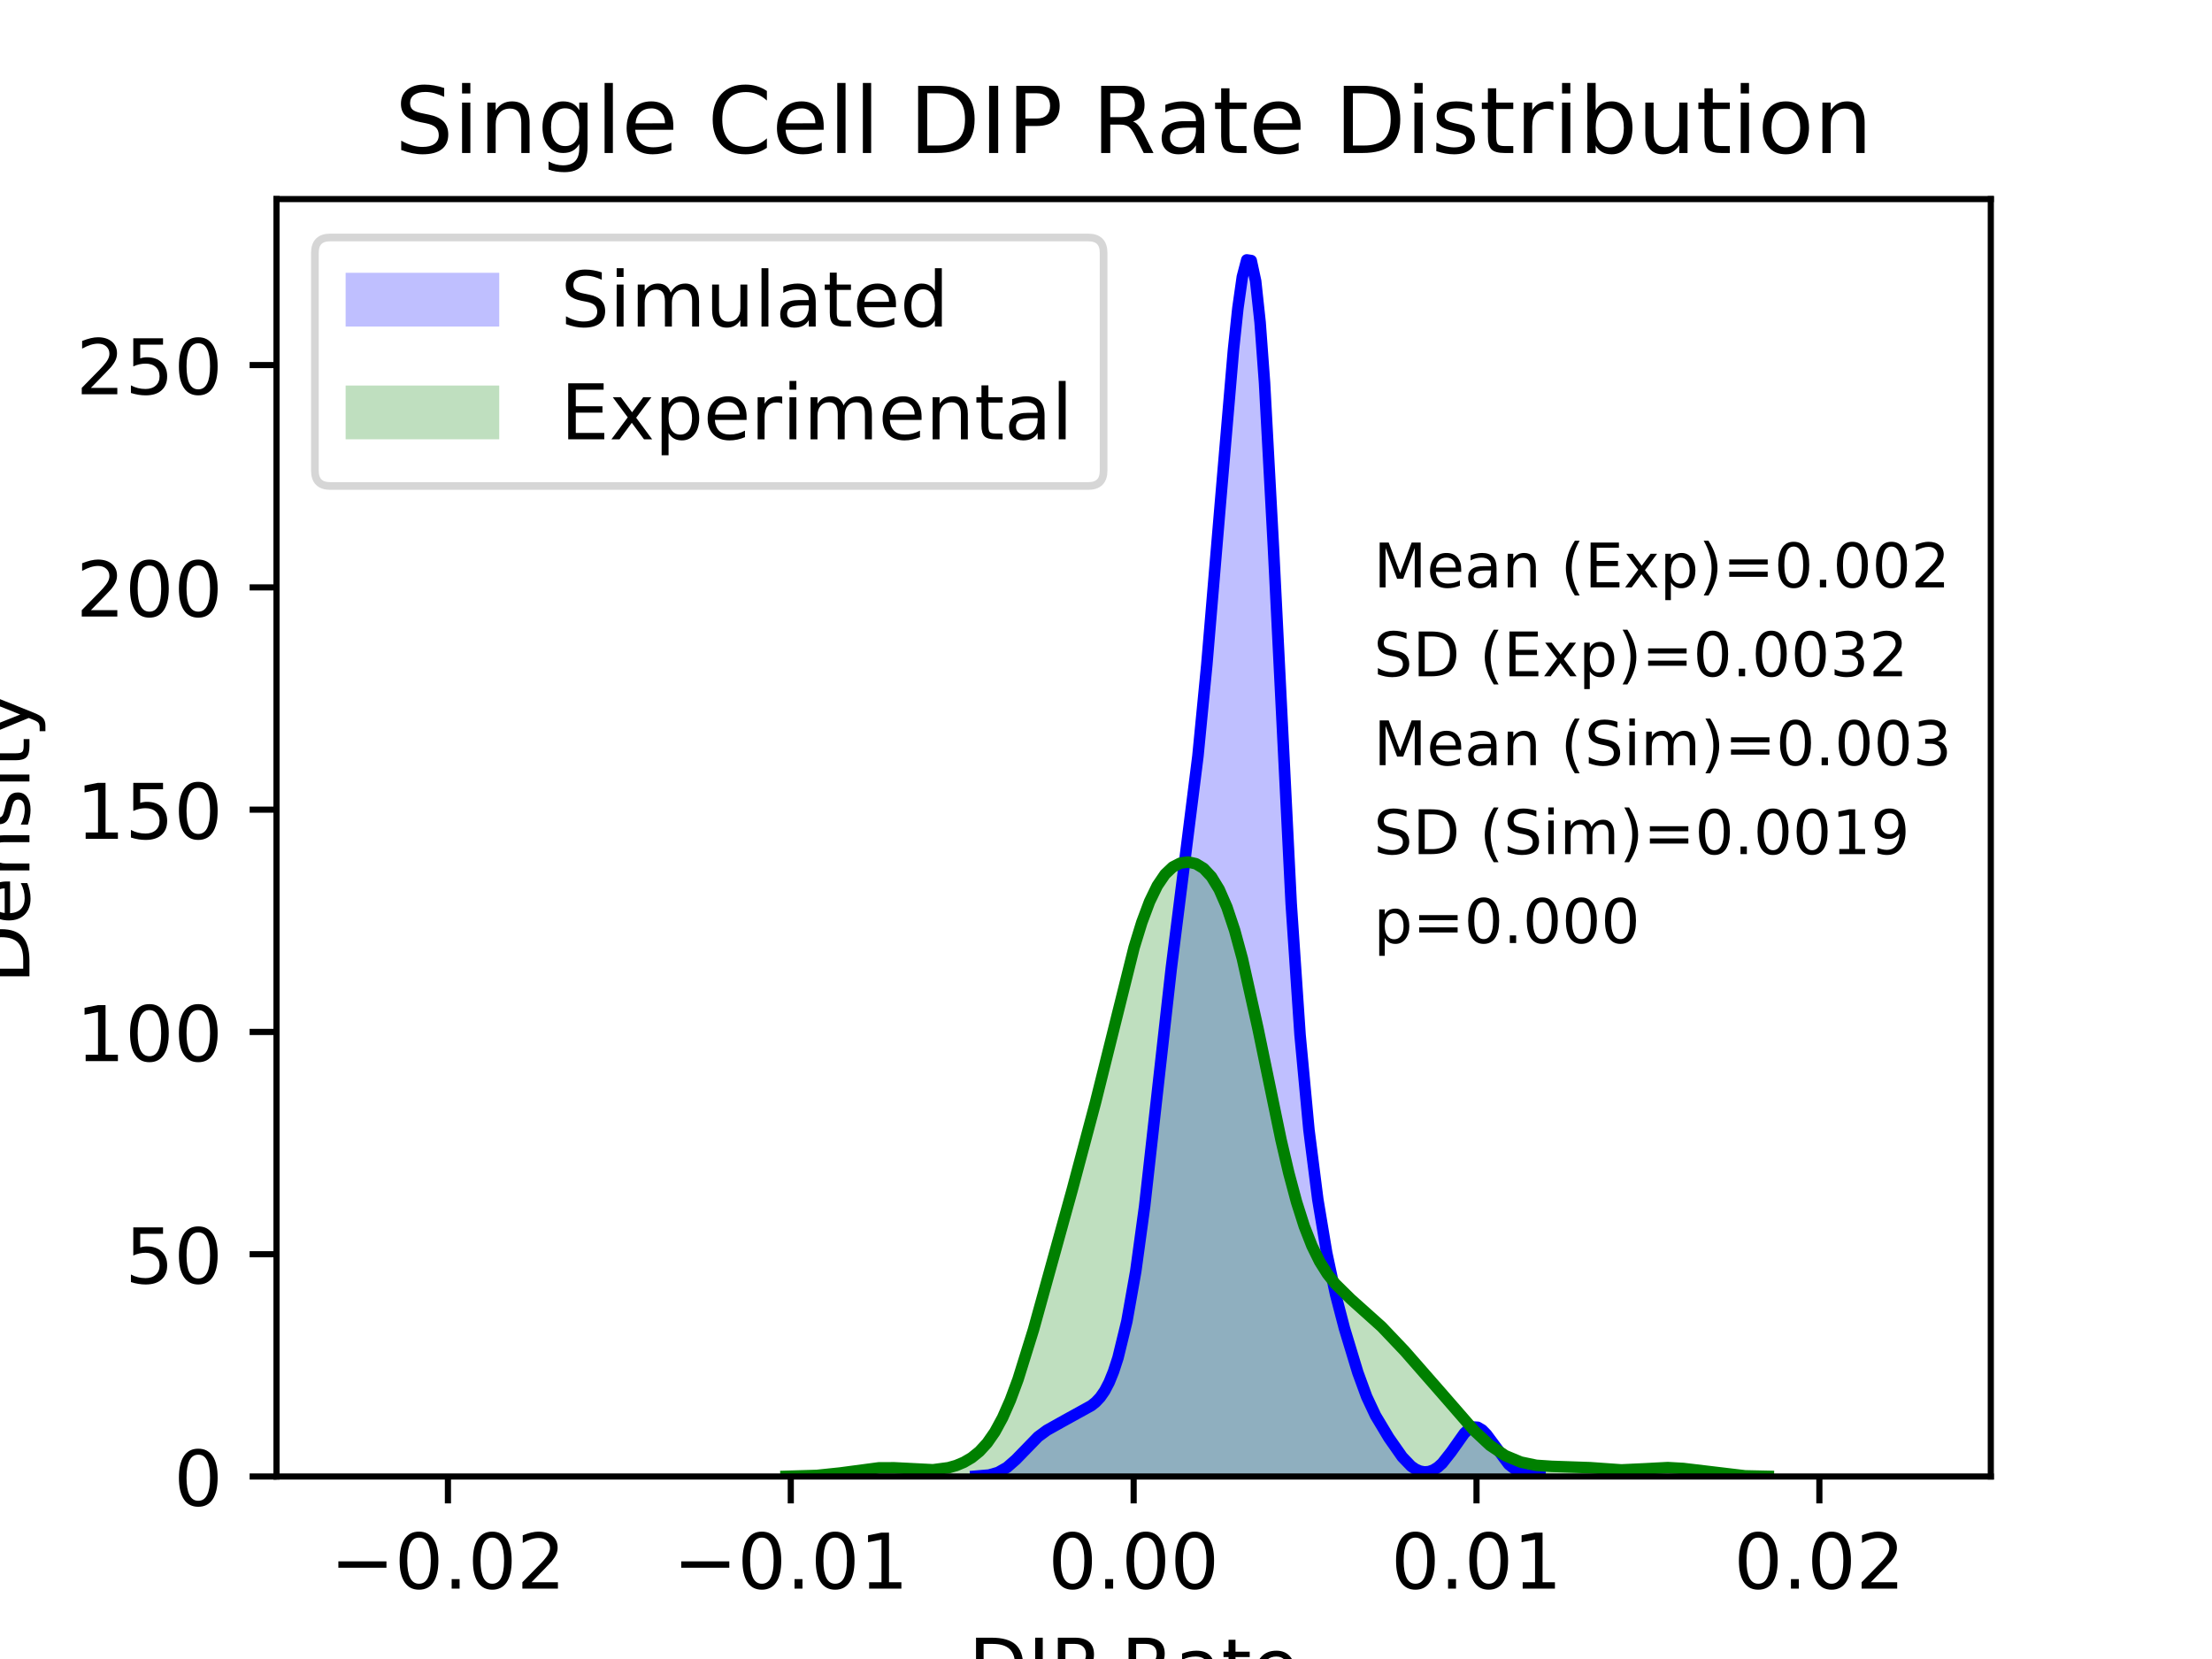 <?xml version="1.0" encoding="utf-8" standalone="no"?>
<!DOCTYPE svg PUBLIC "-//W3C//DTD SVG 1.1//EN"
  "http://www.w3.org/Graphics/SVG/1.1/DTD/svg11.dtd">
<!-- Created with matplotlib (http://matplotlib.org/) -->
<svg height="216pt" version="1.1" viewBox="0 0 288 216" width="288pt" xmlns="http://www.w3.org/2000/svg" xmlns:xlink="http://www.w3.org/1999/xlink">
 <defs>
  <style type="text/css">
*{stroke-linecap:butt;stroke-linejoin:round;}
  </style>
 </defs>
 <g id="figure_1">
  <g id="patch_1">
   <path d="M 0 216 
L 288 216 
L 288 0 
L 0 0 
z
" style="fill:#ffffff;"/>
  </g>
  <g id="axes_1">
   <g id="patch_2">
    <path d="M 36 192.24 
L 259.2 192.24 
L 259.2 25.92 
L 36 25.92 
z
" style="fill:#ffffff;"/>
   </g>
   <g id="PolyCollection_1">
    <path clip-path="url(#p8adac04141)" d="M 127.058 192.194 
L 127.058 192.24 
L 127.636 192.24 
L 128.214 192.24 
L 128.793 192.24 
L 129.371 192.24 
L 129.949 192.24 
L 130.527 192.24 
L 131.105 192.24 
L 131.684 192.24 
L 132.262 192.24 
L 132.84 192.24 
L 133.418 192.24 
L 133.997 192.24 
L 134.575 192.24 
L 135.153 192.24 
L 135.731 192.24 
L 136.309 192.24 
L 136.888 192.24 
L 137.466 192.24 
L 138.044 192.24 
L 138.622 192.24 
L 139.2 192.24 
L 139.779 192.24 
L 140.357 192.24 
L 140.935 192.24 
L 141.513 192.24 
L 142.091 192.24 
L 142.67 192.24 
L 143.248 192.24 
L 143.826 192.24 
L 144.404 192.24 
L 144.982 192.24 
L 145.561 192.24 
L 146.139 192.24 
L 146.717 192.24 
L 147.295 192.24 
L 147.873 192.24 
L 148.452 192.24 
L 149.03 192.24 
L 149.608 192.24 
L 150.186 192.24 
L 150.764 192.24 
L 151.343 192.24 
L 151.921 192.24 
L 152.499 192.24 
L 153.077 192.24 
L 153.655 192.24 
L 154.234 192.24 
L 154.812 192.24 
L 155.39 192.24 
L 155.968 192.24 
L 156.547 192.24 
L 157.125 192.24 
L 157.703 192.24 
L 158.281 192.24 
L 158.859 192.24 
L 159.438 192.24 
L 160.016 192.24 
L 160.594 192.24 
L 161.172 192.24 
L 161.75 192.24 
L 162.329 192.24 
L 162.907 192.24 
L 163.485 192.24 
L 164.063 192.24 
L 164.641 192.24 
L 165.22 192.24 
L 165.798 192.24 
L 166.376 192.24 
L 166.954 192.24 
L 167.532 192.24 
L 168.111 192.24 
L 168.689 192.24 
L 169.267 192.24 
L 169.845 192.24 
L 170.423 192.24 
L 171.002 192.24 
L 171.58 192.24 
L 172.158 192.24 
L 172.736 192.24 
L 173.314 192.24 
L 173.893 192.24 
L 174.471 192.24 
L 175.049 192.24 
L 175.627 192.24 
L 176.205 192.24 
L 176.784 192.24 
L 177.362 192.24 
L 177.94 192.24 
L 178.518 192.24 
L 179.097 192.24 
L 179.675 192.24 
L 180.253 192.24 
L 180.831 192.24 
L 181.409 192.24 
L 181.988 192.24 
L 182.566 192.24 
L 183.144 192.24 
L 183.722 192.24 
L 184.3 192.24 
L 184.879 192.24 
L 185.457 192.24 
L 186.035 192.24 
L 186.613 192.24 
L 187.191 192.24 
L 187.77 192.24 
L 188.348 192.24 
L 188.926 192.24 
L 189.504 192.24 
L 190.082 192.24 
L 190.661 192.24 
L 191.239 192.24 
L 191.817 192.24 
L 192.395 192.24 
L 192.973 192.24 
L 193.552 192.24 
L 194.13 192.24 
L 194.708 192.24 
L 195.286 192.24 
L 195.864 192.24 
L 196.443 192.24 
L 197.021 192.24 
L 197.599 192.24 
L 198.177 192.24 
L 198.755 192.24 
L 199.334 192.24 
L 199.912 192.24 
L 200.49 192.24 
L 200.49 192.192 
L 200.49 192.192 
L 199.912 192.164 
L 199.334 192.105 
L 198.755 191.999 
L 198.177 191.825 
L 197.599 191.56 
L 197.021 191.179 
L 196.443 190.664 
L 195.864 190.011 
L 195.286 189.238 
L 194.708 188.39 
L 194.13 187.537 
L 193.552 186.767 
L 192.973 186.173 
L 192.395 185.833 
L 191.817 185.795 
L 191.239 186.066 
L 190.661 186.607 
L 190.082 187.348 
L 189.504 188.196 
L 188.926 189.057 
L 188.348 189.852 
L 187.77 190.525 
L 187.191 191.045 
L 186.613 191.403 
L 186.035 191.602 
L 185.457 191.646 
L 184.879 191.541 
L 184.3 191.288 
L 183.722 190.889 
L 183.144 190.348 
L 182.566 189.682 
L 181.988 188.915 
L 181.409 188.08 
L 180.831 187.203 
L 180.253 186.295 
L 179.675 185.344 
L 179.097 184.315 
L 178.518 183.163 
L 177.94 181.849 
L 177.362 180.355 
L 176.784 178.691 
L 176.205 176.889 
L 175.627 174.978 
L 175.049 172.971 
L 174.471 170.844 
L 173.893 168.542 
L 173.314 165.994 
L 172.736 163.127 
L 172.158 159.877 
L 171.58 156.182 
L 171.002 151.965 
L 170.423 147.106 
L 169.845 141.437 
L 169.267 134.753 
L 168.689 126.862 
L 168.111 117.648 
L 167.532 107.144 
L 166.954 95.58 
L 166.376 83.4 
L 165.798 71.23 
L 165.22 59.799 
L 164.641 49.838 
L 164.063 41.966 
L 163.485 36.605 
L 162.907 33.925 
L 162.329 33.84 
L 161.75 36.051 
L 161.172 40.123 
L 160.594 45.569 
L 160.016 51.927 
L 159.438 58.809 
L 158.859 65.913 
L 158.281 73.015 
L 157.703 79.942 
L 157.125 86.556 
L 156.547 92.748 
L 155.968 98.446 
L 155.39 103.636 
L 154.812 108.379 
L 154.234 112.807 
L 153.655 117.107 
L 153.077 121.473 
L 152.499 126.065 
L 151.921 130.965 
L 151.343 136.155 
L 150.764 141.53 
L 150.186 146.924 
L 149.608 152.153 
L 149.03 157.06 
L 148.452 161.534 
L 147.873 165.52 
L 147.295 169.013 
L 146.717 172.033 
L 146.139 174.613 
L 145.561 176.781 
L 144.982 178.564 
L 144.404 179.991 
L 143.826 181.095 
L 143.248 181.927 
L 142.67 182.543 
L 142.091 183.007 
L 141.513 183.376 
L 140.935 183.697 
L 140.357 184.001 
L 139.779 184.304 
L 139.2 184.612 
L 138.622 184.922 
L 138.044 185.232 
L 137.466 185.544 
L 136.888 185.866 
L 136.309 186.215 
L 135.731 186.61 
L 135.153 187.066 
L 134.575 187.591 
L 133.997 188.177 
L 133.418 188.802 
L 132.84 189.436 
L 132.262 190.043 
L 131.684 190.591 
L 131.105 191.056 
L 130.527 191.429 
L 129.949 191.711 
L 129.371 191.911 
L 128.793 192.045 
L 128.214 192.128 
L 127.636 192.175 
L 127.058 192.194 
z
" style="fill:#0000ff;fill-opacity:0.25;"/>
   </g>
   <g id="PolyCollection_2">
    <path clip-path="url(#p8adac04141)" d="M 102.341 192.22 
L 102.341 192.24 
L 103.348 192.24 
L 104.355 192.24 
L 105.362 192.24 
L 106.369 192.24 
L 107.376 192.24 
L 108.383 192.24 
L 109.39 192.24 
L 110.397 192.24 
L 111.404 192.24 
L 112.411 192.24 
L 113.418 192.24 
L 114.425 192.24 
L 115.432 192.24 
L 116.439 192.24 
L 117.446 192.24 
L 118.453 192.24 
L 119.46 192.24 
L 120.467 192.24 
L 121.474 192.24 
L 122.481 192.24 
L 123.488 192.24 
L 124.495 192.24 
L 125.502 192.24 
L 126.51 192.24 
L 127.517 192.24 
L 128.524 192.24 
L 129.531 192.24 
L 130.538 192.24 
L 131.545 192.24 
L 132.552 192.24 
L 133.559 192.24 
L 134.566 192.24 
L 135.573 192.24 
L 136.58 192.24 
L 137.587 192.24 
L 138.594 192.24 
L 139.601 192.24 
L 140.608 192.24 
L 141.615 192.24 
L 142.622 192.24 
L 143.629 192.24 
L 144.636 192.24 
L 145.643 192.24 
L 146.65 192.24 
L 147.657 192.24 
L 148.664 192.24 
L 149.671 192.24 
L 150.678 192.24 
L 151.685 192.24 
L 152.692 192.24 
L 153.699 192.24 
L 154.706 192.24 
L 155.713 192.24 
L 156.72 192.24 
L 157.727 192.24 
L 158.734 192.24 
L 159.741 192.24 
L 160.748 192.24 
L 161.755 192.24 
L 162.762 192.24 
L 163.769 192.24 
L 164.776 192.24 
L 165.783 192.24 
L 166.79 192.24 
L 167.797 192.24 
L 168.804 192.24 
L 169.811 192.24 
L 170.818 192.24 
L 171.825 192.24 
L 172.832 192.24 
L 173.839 192.24 
L 174.846 192.24 
L 175.853 192.24 
L 176.86 192.24 
L 177.867 192.24 
L 178.874 192.24 
L 179.881 192.24 
L 180.888 192.24 
L 181.895 192.24 
L 182.902 192.24 
L 183.909 192.24 
L 184.916 192.24 
L 185.923 192.24 
L 186.93 192.24 
L 187.937 192.24 
L 188.944 192.24 
L 189.951 192.24 
L 190.958 192.24 
L 191.965 192.24 
L 192.972 192.24 
L 193.979 192.24 
L 194.986 192.24 
L 195.993 192.24 
L 197 192.24 
L 198.007 192.24 
L 199.014 192.24 
L 200.021 192.24 
L 201.028 192.24 
L 202.035 192.24 
L 203.042 192.24 
L 204.049 192.24 
L 205.056 192.24 
L 206.063 192.24 
L 207.07 192.24 
L 208.077 192.24 
L 209.084 192.24 
L 210.091 192.24 
L 211.098 192.24 
L 212.105 192.24 
L 213.112 192.24 
L 214.119 192.24 
L 215.126 192.24 
L 216.133 192.24 
L 217.14 192.24 
L 218.147 192.24 
L 219.154 192.24 
L 220.161 192.24 
L 221.168 192.24 
L 222.175 192.24 
L 223.182 192.24 
L 224.189 192.24 
L 225.196 192.24 
L 226.203 192.24 
L 227.21 192.24 
L 228.217 192.24 
L 229.224 192.24 
L 230.231 192.24 
L 230.231 192.22 
L 230.231 192.22 
L 229.224 192.211 
L 228.217 192.19 
L 227.21 192.155 
L 226.203 192.1 
L 225.196 192.021 
L 224.189 191.915 
L 223.182 191.783 
L 222.175 191.631 
L 221.168 191.471 
L 220.161 191.32 
L 219.154 191.195 
L 218.147 191.112 
L 217.14 191.081 
L 216.133 191.101 
L 215.126 191.16 
L 214.119 191.24 
L 213.112 191.317 
L 212.105 191.368 
L 211.098 191.38 
L 210.091 191.348 
L 209.084 191.278 
L 208.077 191.187 
L 207.07 191.094 
L 206.063 191.017 
L 205.056 190.966 
L 204.049 190.942 
L 203.042 190.933 
L 202.035 190.919 
L 201.028 190.877 
L 200.021 190.784 
L 199.014 190.618 
L 198.007 190.362 
L 197 190.001 
L 195.993 189.523 
L 194.986 188.915 
L 193.979 188.172 
L 192.972 187.293 
L 191.965 186.293 
L 190.958 185.198 
L 189.951 184.04 
L 188.944 182.853 
L 187.937 181.665 
L 186.93 180.488 
L 185.923 179.327 
L 184.916 178.178 
L 183.909 177.039 
L 182.902 175.913 
L 181.895 174.811 
L 180.888 173.747 
L 179.881 172.735 
L 178.874 171.778 
L 177.867 170.873 
L 176.86 170 
L 175.853 169.125 
L 174.846 168.197 
L 173.839 167.142 
L 172.832 165.868 
L 171.825 164.265 
L 170.818 162.222 
L 169.811 159.646 
L 168.804 156.479 
L 167.797 152.716 
L 166.79 148.419 
L 165.783 143.714 
L 164.776 138.781 
L 163.769 133.838 
L 162.762 129.115 
L 161.755 124.821 
L 160.748 121.119 
L 159.741 118.105 
L 158.734 115.798 
L 157.727 114.151 
L 156.72 113.071 
L 155.713 112.459 
L 154.706 112.235 
L 153.699 112.368 
L 152.692 112.88 
L 151.685 113.836 
L 150.678 115.32 
L 149.671 117.399 
L 148.664 120.094 
L 147.657 123.363 
L 146.65 127.098 
L 145.643 131.144 
L 144.636 135.331 
L 143.629 139.508 
L 142.622 143.573 
L 141.615 147.48 
L 140.608 151.244 
L 139.601 154.913 
L 138.594 158.549 
L 137.587 162.197 
L 136.58 165.868 
L 135.573 169.526 
L 134.566 173.097 
L 133.559 176.481 
L 132.552 179.574 
L 131.545 182.291 
L 130.538 184.581 
L 129.531 186.436 
L 128.524 187.884 
L 127.517 188.981 
L 126.51 189.794 
L 125.502 190.385 
L 124.495 190.807 
L 123.488 191.096 
L 122.481 191.276 
L 121.474 191.364 
L 120.467 191.377 
L 119.46 191.332 
L 118.453 191.255 
L 117.446 191.172 
L 116.439 191.109 
L 115.432 191.086 
L 114.425 191.115 
L 113.418 191.196 
L 112.411 191.321 
L 111.404 191.472 
L 110.397 191.632 
L 109.39 191.783 
L 108.383 191.915 
L 107.376 192.021 
L 106.369 192.1 
L 105.362 192.155 
L 104.355 192.19 
L 103.348 192.211 
L 102.341 192.22 
z
" style="fill:#008000;fill-opacity:0.25;"/>
   </g>
   <g id="matplotlib.axis_1">
    <g id="xtick_1">
     <g id="line2d_1">
      <defs>
       <path d="M 0 0 
L 0 3.5 
" id="mf35675b1b2" style="stroke:#000000;stroke-width:0.8;"/>
      </defs>
      <g>
       <use style="stroke:#000000;stroke-width:0.8;" x="58.32" xlink:href="#mf35675b1b2" y="192.24"/>
      </g>
     </g>
     <g id="text_1">
      <!-- −0.02 -->
      <defs>
       <path d="M 10.594 35.5 
L 73.188 35.5 
L 73.188 27.203 
L 10.594 27.203 
z
" id="DejaVuSans-2212"/>
       <path d="M 31.781 66.406 
Q 24.172 66.406 20.328 58.906 
Q 16.5 51.422 16.5 36.375 
Q 16.5 21.391 20.328 13.891 
Q 24.172 6.391 31.781 6.391 
Q 39.453 6.391 43.281 13.891 
Q 47.125 21.391 47.125 36.375 
Q 47.125 51.422 43.281 58.906 
Q 39.453 66.406 31.781 66.406 
z
M 31.781 74.219 
Q 44.047 74.219 50.516 64.516 
Q 56.984 54.828 56.984 36.375 
Q 56.984 17.969 50.516 8.266 
Q 44.047 -1.422 31.781 -1.422 
Q 19.531 -1.422 13.062 8.266 
Q 6.594 17.969 6.594 36.375 
Q 6.594 54.828 13.062 64.516 
Q 19.531 74.219 31.781 74.219 
z
" id="DejaVuSans-30"/>
       <path d="M 10.688 12.406 
L 21 12.406 
L 21 0 
L 10.688 0 
z
" id="DejaVuSans-2e"/>
       <path d="M 19.188 8.297 
L 53.609 8.297 
L 53.609 0 
L 7.328 0 
L 7.328 8.297 
Q 12.938 14.109 22.625 23.891 
Q 32.328 33.688 34.812 36.531 
Q 39.547 41.844 41.422 45.531 
Q 43.312 49.219 43.312 52.781 
Q 43.312 58.594 39.234 62.25 
Q 35.156 65.922 28.609 65.922 
Q 23.969 65.922 18.812 64.312 
Q 13.672 62.703 7.812 59.422 
L 7.812 69.391 
Q 13.766 71.781 18.938 73 
Q 24.125 74.219 28.422 74.219 
Q 39.75 74.219 46.484 68.547 
Q 53.219 62.891 53.219 53.422 
Q 53.219 48.922 51.531 44.891 
Q 49.859 40.875 45.406 35.406 
Q 44.188 33.984 37.641 27.219 
Q 31.109 20.453 19.188 8.297 
z
" id="DejaVuSans-32"/>
      </defs>
      <g transform="translate(42.997 206.838)scale(0.1 -0.1)">
       <use xlink:href="#DejaVuSans-2212"/>
       <use x="83.789" xlink:href="#DejaVuSans-30"/>
       <use x="147.412" xlink:href="#DejaVuSans-2e"/>
       <use x="179.199" xlink:href="#DejaVuSans-30"/>
       <use x="242.822" xlink:href="#DejaVuSans-32"/>
      </g>
     </g>
    </g>
    <g id="xtick_2">
     <g id="line2d_2">
      <g>
       <use style="stroke:#000000;stroke-width:0.8;" x="102.96" xlink:href="#mf35675b1b2" y="192.24"/>
      </g>
     </g>
     <g id="text_2">
      <!-- −0.01 -->
      <defs>
       <path d="M 12.406 8.297 
L 28.516 8.297 
L 28.516 63.922 
L 10.984 60.406 
L 10.984 69.391 
L 28.422 72.906 
L 38.281 72.906 
L 38.281 8.297 
L 54.391 8.297 
L 54.391 0 
L 12.406 0 
z
" id="DejaVuSans-31"/>
      </defs>
      <g transform="translate(87.637 206.838)scale(0.1 -0.1)">
       <use xlink:href="#DejaVuSans-2212"/>
       <use x="83.789" xlink:href="#DejaVuSans-30"/>
       <use x="147.412" xlink:href="#DejaVuSans-2e"/>
       <use x="179.199" xlink:href="#DejaVuSans-30"/>
       <use x="242.822" xlink:href="#DejaVuSans-31"/>
      </g>
     </g>
    </g>
    <g id="xtick_3">
     <g id="line2d_3">
      <g>
       <use style="stroke:#000000;stroke-width:0.8;" x="147.6" xlink:href="#mf35675b1b2" y="192.24"/>
      </g>
     </g>
     <g id="text_3">
      <!-- 0.00 -->
      <g transform="translate(136.467 206.838)scale(0.1 -0.1)">
       <use xlink:href="#DejaVuSans-30"/>
       <use x="63.623" xlink:href="#DejaVuSans-2e"/>
       <use x="95.41" xlink:href="#DejaVuSans-30"/>
       <use x="159.033" xlink:href="#DejaVuSans-30"/>
      </g>
     </g>
    </g>
    <g id="xtick_4">
     <g id="line2d_4">
      <g>
       <use style="stroke:#000000;stroke-width:0.8;" x="192.24" xlink:href="#mf35675b1b2" y="192.24"/>
      </g>
     </g>
     <g id="text_4">
      <!-- 0.01 -->
      <g transform="translate(181.107 206.838)scale(0.1 -0.1)">
       <use xlink:href="#DejaVuSans-30"/>
       <use x="63.623" xlink:href="#DejaVuSans-2e"/>
       <use x="95.41" xlink:href="#DejaVuSans-30"/>
       <use x="159.033" xlink:href="#DejaVuSans-31"/>
      </g>
     </g>
    </g>
    <g id="xtick_5">
     <g id="line2d_5">
      <g>
       <use style="stroke:#000000;stroke-width:0.8;" x="236.88" xlink:href="#mf35675b1b2" y="192.24"/>
      </g>
     </g>
     <g id="text_5">
      <!-- 0.02 -->
      <g transform="translate(225.747 206.838)scale(0.1 -0.1)">
       <use xlink:href="#DejaVuSans-30"/>
       <use x="63.623" xlink:href="#DejaVuSans-2e"/>
       <use x="95.41" xlink:href="#DejaVuSans-30"/>
       <use x="159.033" xlink:href="#DejaVuSans-32"/>
      </g>
     </g>
    </g>
    <g id="text_6">
     <!-- DIP Rate -->
     <defs>
      <path d="M 19.672 64.797 
L 19.672 8.109 
L 31.594 8.109 
Q 46.688 8.109 53.688 14.938 
Q 60.688 21.781 60.688 36.531 
Q 60.688 51.172 53.688 57.984 
Q 46.688 64.797 31.594 64.797 
z
M 9.812 72.906 
L 30.078 72.906 
Q 51.266 72.906 61.172 64.094 
Q 71.094 55.281 71.094 36.531 
Q 71.094 17.672 61.125 8.828 
Q 51.172 0 30.078 0 
L 9.812 0 
z
" id="DejaVuSans-44"/>
      <path d="M 9.812 72.906 
L 19.672 72.906 
L 19.672 0 
L 9.812 0 
z
" id="DejaVuSans-49"/>
      <path d="M 19.672 64.797 
L 19.672 37.406 
L 32.078 37.406 
Q 38.969 37.406 42.719 40.969 
Q 46.484 44.531 46.484 51.125 
Q 46.484 57.672 42.719 61.234 
Q 38.969 64.797 32.078 64.797 
z
M 9.812 72.906 
L 32.078 72.906 
Q 44.344 72.906 50.609 67.359 
Q 56.891 61.812 56.891 51.125 
Q 56.891 40.328 50.609 34.812 
Q 44.344 29.297 32.078 29.297 
L 19.672 29.297 
L 19.672 0 
L 9.812 0 
z
" id="DejaVuSans-50"/>
      <path id="DejaVuSans-20"/>
      <path d="M 44.391 34.188 
Q 47.562 33.109 50.562 29.594 
Q 53.562 26.078 56.594 19.922 
L 66.609 0 
L 56 0 
L 46.688 18.703 
Q 43.062 26.031 39.672 28.422 
Q 36.281 30.812 30.422 30.812 
L 19.672 30.812 
L 19.672 0 
L 9.812 0 
L 9.812 72.906 
L 32.078 72.906 
Q 44.578 72.906 50.734 67.672 
Q 56.891 62.453 56.891 51.906 
Q 56.891 45.016 53.688 40.469 
Q 50.484 35.938 44.391 34.188 
z
M 19.672 64.797 
L 19.672 38.922 
L 32.078 38.922 
Q 39.203 38.922 42.844 42.219 
Q 46.484 45.516 46.484 51.906 
Q 46.484 58.297 42.844 61.547 
Q 39.203 64.797 32.078 64.797 
z
" id="DejaVuSans-52"/>
      <path d="M 34.281 27.484 
Q 23.391 27.484 19.188 25 
Q 14.984 22.516 14.984 16.5 
Q 14.984 11.719 18.141 8.906 
Q 21.297 6.109 26.703 6.109 
Q 34.188 6.109 38.703 11.406 
Q 43.219 16.703 43.219 25.484 
L 43.219 27.484 
z
M 52.203 31.203 
L 52.203 0 
L 43.219 0 
L 43.219 8.297 
Q 40.141 3.328 35.547 0.953 
Q 30.953 -1.422 24.312 -1.422 
Q 15.922 -1.422 10.953 3.297 
Q 6 8.016 6 15.922 
Q 6 25.141 12.172 29.828 
Q 18.359 34.516 30.609 34.516 
L 43.219 34.516 
L 43.219 35.406 
Q 43.219 41.609 39.141 45 
Q 35.062 48.391 27.688 48.391 
Q 23 48.391 18.547 47.266 
Q 14.109 46.141 10.016 43.891 
L 10.016 52.203 
Q 14.938 54.109 19.578 55.047 
Q 24.219 56 28.609 56 
Q 40.484 56 46.344 49.844 
Q 52.203 43.703 52.203 31.203 
z
" id="DejaVuSans-61"/>
      <path d="M 18.312 70.219 
L 18.312 54.688 
L 36.812 54.688 
L 36.812 47.703 
L 18.312 47.703 
L 18.312 18.016 
Q 18.312 11.328 20.141 9.422 
Q 21.969 7.516 27.594 7.516 
L 36.812 7.516 
L 36.812 0 
L 27.594 0 
Q 17.188 0 13.234 3.875 
Q 9.281 7.766 9.281 18.016 
L 9.281 47.703 
L 2.688 47.703 
L 2.688 54.688 
L 9.281 54.688 
L 9.281 70.219 
z
" id="DejaVuSans-74"/>
      <path d="M 56.203 29.594 
L 56.203 25.203 
L 14.891 25.203 
Q 15.484 15.922 20.484 11.062 
Q 25.484 6.203 34.422 6.203 
Q 39.594 6.203 44.453 7.469 
Q 49.312 8.734 54.109 11.281 
L 54.109 2.781 
Q 49.266 0.734 44.188 -0.344 
Q 39.109 -1.422 33.891 -1.422 
Q 20.797 -1.422 13.156 6.188 
Q 5.516 13.812 5.516 26.812 
Q 5.516 40.234 12.766 48.109 
Q 20.016 56 32.328 56 
Q 43.359 56 49.781 48.891 
Q 56.203 41.797 56.203 29.594 
z
M 47.219 32.234 
Q 47.125 39.594 43.094 43.984 
Q 39.062 48.391 32.422 48.391 
Q 24.906 48.391 20.391 44.141 
Q 15.875 39.891 15.188 32.172 
z
" id="DejaVuSans-65"/>
     </defs>
     <g transform="translate(126.098 220.517)scale(0.1 -0.1)">
      <use xlink:href="#DejaVuSans-44"/>
      <use x="77.002" xlink:href="#DejaVuSans-49"/>
      <use x="106.494" xlink:href="#DejaVuSans-50"/>
      <use x="166.797" xlink:href="#DejaVuSans-20"/>
      <use x="198.584" xlink:href="#DejaVuSans-52"/>
      <use x="268.035" xlink:href="#DejaVuSans-61"/>
      <use x="329.314" xlink:href="#DejaVuSans-74"/>
      <use x="368.523" xlink:href="#DejaVuSans-65"/>
     </g>
    </g>
   </g>
   <g id="matplotlib.axis_2">
    <g id="ytick_1">
     <g id="line2d_6">
      <defs>
       <path d="M 0 0 
L -3.5 0 
" id="mf2e061105b" style="stroke:#000000;stroke-width:0.8;"/>
      </defs>
      <g>
       <use style="stroke:#000000;stroke-width:0.8;" x="36" xlink:href="#mf2e061105b" y="192.24"/>
      </g>
     </g>
     <g id="text_7">
      <!-- 0 -->
      <g transform="translate(22.637 196.039)scale(0.1 -0.1)">
       <use xlink:href="#DejaVuSans-30"/>
      </g>
     </g>
    </g>
    <g id="ytick_2">
     <g id="line2d_7">
      <g>
       <use style="stroke:#000000;stroke-width:0.8;" x="36" xlink:href="#mf2e061105b" y="163.299"/>
      </g>
     </g>
     <g id="text_8">
      <!-- 50 -->
      <defs>
       <path d="M 10.797 72.906 
L 49.516 72.906 
L 49.516 64.594 
L 19.828 64.594 
L 19.828 46.734 
Q 21.969 47.469 24.109 47.828 
Q 26.266 48.188 28.422 48.188 
Q 40.625 48.188 47.75 41.5 
Q 54.891 34.812 54.891 23.391 
Q 54.891 11.625 47.562 5.094 
Q 40.234 -1.422 26.906 -1.422 
Q 22.312 -1.422 17.547 -0.641 
Q 12.797 0.141 7.719 1.703 
L 7.719 11.625 
Q 12.109 9.234 16.797 8.062 
Q 21.484 6.891 26.703 6.891 
Q 35.156 6.891 40.078 11.328 
Q 45.016 15.766 45.016 23.391 
Q 45.016 31 40.078 35.438 
Q 35.156 39.891 26.703 39.891 
Q 22.75 39.891 18.812 39.016 
Q 14.891 38.141 10.797 36.281 
z
" id="DejaVuSans-35"/>
      </defs>
      <g transform="translate(16.275 167.098)scale(0.1 -0.1)">
       <use xlink:href="#DejaVuSans-35"/>
       <use x="63.623" xlink:href="#DejaVuSans-30"/>
      </g>
     </g>
    </g>
    <g id="ytick_3">
     <g id="line2d_8">
      <g>
       <use style="stroke:#000000;stroke-width:0.8;" x="36" xlink:href="#mf2e061105b" y="134.358"/>
      </g>
     </g>
     <g id="text_9">
      <!-- 100 -->
      <g transform="translate(9.912 138.157)scale(0.1 -0.1)">
       <use xlink:href="#DejaVuSans-31"/>
       <use x="63.623" xlink:href="#DejaVuSans-30"/>
       <use x="127.246" xlink:href="#DejaVuSans-30"/>
      </g>
     </g>
    </g>
    <g id="ytick_4">
     <g id="line2d_9">
      <g>
       <use style="stroke:#000000;stroke-width:0.8;" x="36" xlink:href="#mf2e061105b" y="105.417"/>
      </g>
     </g>
     <g id="text_10">
      <!-- 150 -->
      <g transform="translate(9.912 109.216)scale(0.1 -0.1)">
       <use xlink:href="#DejaVuSans-31"/>
       <use x="63.623" xlink:href="#DejaVuSans-35"/>
       <use x="127.246" xlink:href="#DejaVuSans-30"/>
      </g>
     </g>
    </g>
    <g id="ytick_5">
     <g id="line2d_10">
      <g>
       <use style="stroke:#000000;stroke-width:0.8;" x="36" xlink:href="#mf2e061105b" y="76.475"/>
      </g>
     </g>
     <g id="text_11">
      <!-- 200 -->
      <g transform="translate(9.912 80.275)scale(0.1 -0.1)">
       <use xlink:href="#DejaVuSans-32"/>
       <use x="63.623" xlink:href="#DejaVuSans-30"/>
       <use x="127.246" xlink:href="#DejaVuSans-30"/>
      </g>
     </g>
    </g>
    <g id="ytick_6">
     <g id="line2d_11">
      <g>
       <use style="stroke:#000000;stroke-width:0.8;" x="36" xlink:href="#mf2e061105b" y="47.534"/>
      </g>
     </g>
     <g id="text_12">
      <!-- 250 -->
      <g transform="translate(9.912 51.333)scale(0.1 -0.1)">
       <use xlink:href="#DejaVuSans-32"/>
       <use x="63.623" xlink:href="#DejaVuSans-35"/>
       <use x="127.246" xlink:href="#DejaVuSans-30"/>
      </g>
     </g>
    </g>
    <g id="text_13">
     <!-- Density -->
     <defs>
      <path d="M 54.891 33.016 
L 54.891 0 
L 45.906 0 
L 45.906 32.719 
Q 45.906 40.484 42.875 44.328 
Q 39.844 48.188 33.797 48.188 
Q 26.516 48.188 22.312 43.547 
Q 18.109 38.922 18.109 30.906 
L 18.109 0 
L 9.078 0 
L 9.078 54.688 
L 18.109 54.688 
L 18.109 46.188 
Q 21.344 51.125 25.703 53.562 
Q 30.078 56 35.797 56 
Q 45.219 56 50.047 50.172 
Q 54.891 44.344 54.891 33.016 
z
" id="DejaVuSans-6e"/>
      <path d="M 44.281 53.078 
L 44.281 44.578 
Q 40.484 46.531 36.375 47.5 
Q 32.281 48.484 27.875 48.484 
Q 21.188 48.484 17.844 46.438 
Q 14.5 44.391 14.5 40.281 
Q 14.5 37.156 16.891 35.375 
Q 19.281 33.594 26.516 31.984 
L 29.594 31.297 
Q 39.156 29.25 43.188 25.516 
Q 47.219 21.781 47.219 15.094 
Q 47.219 7.469 41.188 3.016 
Q 35.156 -1.422 24.609 -1.422 
Q 20.219 -1.422 15.453 -0.562 
Q 10.688 0.297 5.422 2 
L 5.422 11.281 
Q 10.406 8.688 15.234 7.391 
Q 20.062 6.109 24.812 6.109 
Q 31.156 6.109 34.562 8.281 
Q 37.984 10.453 37.984 14.406 
Q 37.984 18.062 35.516 20.016 
Q 33.062 21.969 24.703 23.781 
L 21.578 24.516 
Q 13.234 26.266 9.516 29.906 
Q 5.812 33.547 5.812 39.891 
Q 5.812 47.609 11.281 51.797 
Q 16.75 56 26.812 56 
Q 31.781 56 36.172 55.266 
Q 40.578 54.547 44.281 53.078 
z
" id="DejaVuSans-73"/>
      <path d="M 9.422 54.688 
L 18.406 54.688 
L 18.406 0 
L 9.422 0 
z
M 9.422 75.984 
L 18.406 75.984 
L 18.406 64.594 
L 9.422 64.594 
z
" id="DejaVuSans-69"/>
      <path d="M 32.172 -5.078 
Q 28.375 -14.844 24.75 -17.812 
Q 21.141 -20.797 15.094 -20.797 
L 7.906 -20.797 
L 7.906 -13.281 
L 13.188 -13.281 
Q 16.891 -13.281 18.938 -11.516 
Q 21 -9.766 23.484 -3.219 
L 25.094 0.875 
L 2.984 54.688 
L 12.5 54.688 
L 29.594 11.922 
L 46.688 54.688 
L 56.203 54.688 
z
" id="DejaVuSans-79"/>
     </defs>
     <g transform="translate(3.833 128.089)rotate(-90)scale(0.1 -0.1)">
      <use xlink:href="#DejaVuSans-44"/>
      <use x="77.002" xlink:href="#DejaVuSans-65"/>
      <use x="138.525" xlink:href="#DejaVuSans-6e"/>
      <use x="201.904" xlink:href="#DejaVuSans-73"/>
      <use x="254.004" xlink:href="#DejaVuSans-69"/>
      <use x="281.787" xlink:href="#DejaVuSans-74"/>
      <use x="320.996" xlink:href="#DejaVuSans-79"/>
     </g>
    </g>
   </g>
   <g id="line2d_12">
    <path clip-path="url(#p8adac04141)" d="M 127.058 192.194 
L 128.793 192.045 
L 129.949 191.711 
L 131.105 191.056 
L 132.262 190.043 
L 135.153 187.066 
L 136.309 186.215 
L 138.622 184.922 
L 142.091 183.007 
L 142.67 182.543 
L 143.248 181.927 
L 143.826 181.095 
L 144.404 179.991 
L 144.982 178.564 
L 145.561 176.781 
L 146.717 172.033 
L 147.873 165.52 
L 149.03 157.06 
L 150.764 141.53 
L 152.499 126.065 
L 155.968 98.446 
L 157.125 86.556 
L 158.859 65.913 
L 160.594 45.569 
L 161.172 40.123 
L 161.75 36.051 
L 162.329 33.84 
L 162.907 33.925 
L 163.485 36.605 
L 164.063 41.966 
L 164.641 49.838 
L 165.798 71.23 
L 168.111 117.648 
L 169.267 134.753 
L 170.423 147.106 
L 171.58 156.182 
L 172.736 163.127 
L 173.893 168.542 
L 175.049 172.971 
L 176.784 178.691 
L 177.94 181.849 
L 179.097 184.315 
L 180.831 187.203 
L 182.566 189.682 
L 183.722 190.889 
L 184.3 191.288 
L 184.879 191.541 
L 185.457 191.646 
L 186.035 191.602 
L 186.613 191.403 
L 187.191 191.045 
L 187.77 190.525 
L 188.926 189.057 
L 190.661 186.607 
L 191.239 186.066 
L 191.817 185.795 
L 192.395 185.833 
L 192.973 186.173 
L 193.552 186.767 
L 196.443 190.664 
L 197.599 191.56 
L 198.755 191.999 
L 199.912 192.164 
L 200.49 192.192 
L 200.49 192.192 
" style="fill:none;stroke:#0000ff;stroke-linecap:square;stroke-width:1.5;"/>
   </g>
   <g id="line2d_13">
    <path clip-path="url(#p8adac04141)" d="M 102.341 192.22 
L 106.369 192.1 
L 109.39 191.783 
L 114.425 191.115 
L 116.439 191.109 
L 121.474 191.364 
L 123.488 191.096 
L 124.495 190.807 
L 125.502 190.385 
L 126.51 189.794 
L 127.517 188.981 
L 128.524 187.884 
L 129.531 186.436 
L 130.538 184.581 
L 131.545 182.291 
L 132.552 179.574 
L 134.566 173.097 
L 139.601 154.913 
L 142.622 143.573 
L 147.657 123.363 
L 148.664 120.094 
L 149.671 117.399 
L 150.678 115.32 
L 151.685 113.836 
L 152.692 112.88 
L 153.699 112.368 
L 154.706 112.235 
L 155.713 112.459 
L 156.72 113.071 
L 157.727 114.151 
L 158.734 115.798 
L 159.741 118.105 
L 160.748 121.119 
L 161.755 124.821 
L 163.769 133.838 
L 166.79 148.419 
L 167.797 152.716 
L 168.804 156.479 
L 169.811 159.646 
L 170.818 162.222 
L 171.825 164.265 
L 172.832 165.868 
L 173.839 167.142 
L 175.853 169.125 
L 179.881 172.735 
L 182.902 175.913 
L 187.937 181.665 
L 191.965 186.293 
L 193.979 188.172 
L 195.993 189.523 
L 198.007 190.362 
L 200.021 190.784 
L 202.035 190.919 
L 207.07 191.094 
L 211.098 191.38 
L 214.119 191.24 
L 217.14 191.081 
L 219.154 191.195 
L 227.21 192.155 
L 230.231 192.22 
L 230.231 192.22 
" style="fill:none;stroke:#008000;stroke-linecap:square;stroke-width:1.5;"/>
   </g>
   <g id="patch_3">
    <path d="M 36 192.24 
L 36 25.92 
" style="fill:none;stroke:#000000;stroke-linecap:square;stroke-linejoin:miter;stroke-width:0.8;"/>
   </g>
   <g id="patch_4">
    <path d="M 259.2 192.24 
L 259.2 25.92 
" style="fill:none;stroke:#000000;stroke-linecap:square;stroke-linejoin:miter;stroke-width:0.8;"/>
   </g>
   <g id="patch_5">
    <path d="M 36 192.24 
L 259.2 192.24 
" style="fill:none;stroke:#000000;stroke-linecap:square;stroke-linejoin:miter;stroke-width:0.8;"/>
   </g>
   <g id="patch_6">
    <path d="M 36 25.92 
L 259.2 25.92 
" style="fill:none;stroke:#000000;stroke-linecap:square;stroke-linejoin:miter;stroke-width:0.8;"/>
   </g>
   <g id="text_14">
    <!-- Mean (Exp)=0.002 -->
    <defs>
     <path d="M 9.812 72.906 
L 24.516 72.906 
L 43.109 23.297 
L 61.812 72.906 
L 76.516 72.906 
L 76.516 0 
L 66.891 0 
L 66.891 64.016 
L 48.094 14.016 
L 38.188 14.016 
L 19.391 64.016 
L 19.391 0 
L 9.812 0 
z
" id="DejaVuSans-4d"/>
     <path d="M 31 75.875 
Q 24.469 64.656 21.281 53.656 
Q 18.109 42.672 18.109 31.391 
Q 18.109 20.125 21.312 9.062 
Q 24.516 -2 31 -13.188 
L 23.188 -13.188 
Q 15.875 -1.703 12.234 9.375 
Q 8.594 20.453 8.594 31.391 
Q 8.594 42.281 12.203 53.312 
Q 15.828 64.359 23.188 75.875 
z
" id="DejaVuSans-28"/>
     <path d="M 9.812 72.906 
L 55.906 72.906 
L 55.906 64.594 
L 19.672 64.594 
L 19.672 43.016 
L 54.391 43.016 
L 54.391 34.719 
L 19.672 34.719 
L 19.672 8.297 
L 56.781 8.297 
L 56.781 0 
L 9.812 0 
z
" id="DejaVuSans-45"/>
     <path d="M 54.891 54.688 
L 35.109 28.078 
L 55.906 0 
L 45.312 0 
L 29.391 21.484 
L 13.484 0 
L 2.875 0 
L 24.125 28.609 
L 4.688 54.688 
L 15.281 54.688 
L 29.781 35.203 
L 44.281 54.688 
z
" id="DejaVuSans-78"/>
     <path d="M 18.109 8.203 
L 18.109 -20.797 
L 9.078 -20.797 
L 9.078 54.688 
L 18.109 54.688 
L 18.109 46.391 
Q 20.953 51.266 25.266 53.625 
Q 29.594 56 35.594 56 
Q 45.562 56 51.781 48.094 
Q 58.016 40.188 58.016 27.297 
Q 58.016 14.406 51.781 6.484 
Q 45.562 -1.422 35.594 -1.422 
Q 29.594 -1.422 25.266 0.953 
Q 20.953 3.328 18.109 8.203 
z
M 48.688 27.297 
Q 48.688 37.203 44.609 42.844 
Q 40.531 48.484 33.406 48.484 
Q 26.266 48.484 22.188 42.844 
Q 18.109 37.203 18.109 27.297 
Q 18.109 17.391 22.188 11.75 
Q 26.266 6.109 33.406 6.109 
Q 40.531 6.109 44.609 11.75 
Q 48.688 17.391 48.688 27.297 
z
" id="DejaVuSans-70"/>
     <path d="M 8.016 75.875 
L 15.828 75.875 
Q 23.141 64.359 26.781 53.312 
Q 30.422 42.281 30.422 31.391 
Q 30.422 20.453 26.781 9.375 
Q 23.141 -1.703 15.828 -13.188 
L 8.016 -13.188 
Q 14.5 -2 17.703 9.062 
Q 20.906 20.125 20.906 31.391 
Q 20.906 42.672 17.703 53.656 
Q 14.5 64.656 8.016 75.875 
z
" id="DejaVuSans-29"/>
     <path d="M 10.594 45.406 
L 73.188 45.406 
L 73.188 37.203 
L 10.594 37.203 
z
M 10.594 25.484 
L 73.188 25.484 
L 73.188 17.188 
L 10.594 17.188 
z
" id="DejaVuSans-3d"/>
    </defs>
    <g transform="translate(178.848 76.475)scale(0.08 -0.08)">
     <use xlink:href="#DejaVuSans-4d"/>
     <use x="86.279" xlink:href="#DejaVuSans-65"/>
     <use x="147.803" xlink:href="#DejaVuSans-61"/>
     <use x="209.082" xlink:href="#DejaVuSans-6e"/>
     <use x="272.461" xlink:href="#DejaVuSans-20"/>
     <use x="304.248" xlink:href="#DejaVuSans-28"/>
     <use x="343.262" xlink:href="#DejaVuSans-45"/>
     <use x="406.445" xlink:href="#DejaVuSans-78"/>
     <use x="465.625" xlink:href="#DejaVuSans-70"/>
     <use x="529.102" xlink:href="#DejaVuSans-29"/>
     <use x="568.115" xlink:href="#DejaVuSans-3d"/>
     <use x="651.904" xlink:href="#DejaVuSans-30"/>
     <use x="715.527" xlink:href="#DejaVuSans-2e"/>
     <use x="747.314" xlink:href="#DejaVuSans-30"/>
     <use x="810.938" xlink:href="#DejaVuSans-30"/>
     <use x="874.561" xlink:href="#DejaVuSans-32"/>
    </g>
   </g>
   <g id="text_15">
    <!-- SD (Exp)=0.0032 -->
    <defs>
     <path d="M 53.516 70.516 
L 53.516 60.891 
Q 47.906 63.578 42.922 64.891 
Q 37.938 66.219 33.297 66.219 
Q 25.25 66.219 20.875 63.094 
Q 16.5 59.969 16.5 54.203 
Q 16.5 49.359 19.406 46.891 
Q 22.312 44.438 30.422 42.922 
L 36.375 41.703 
Q 47.406 39.594 52.656 34.297 
Q 57.906 29 57.906 20.125 
Q 57.906 9.516 50.797 4.047 
Q 43.703 -1.422 29.984 -1.422 
Q 24.812 -1.422 18.969 -0.25 
Q 13.141 0.922 6.891 3.219 
L 6.891 13.375 
Q 12.891 10.016 18.656 8.297 
Q 24.422 6.594 29.984 6.594 
Q 38.422 6.594 43.016 9.906 
Q 47.609 13.234 47.609 19.391 
Q 47.609 24.75 44.312 27.781 
Q 41.016 30.812 33.5 32.328 
L 27.484 33.5 
Q 16.453 35.688 11.516 40.375 
Q 6.594 45.062 6.594 53.422 
Q 6.594 63.094 13.406 68.656 
Q 20.219 74.219 32.172 74.219 
Q 37.312 74.219 42.625 73.281 
Q 47.953 72.359 53.516 70.516 
z
" id="DejaVuSans-53"/>
     <path d="M 40.578 39.312 
Q 47.656 37.797 51.625 33 
Q 55.609 28.219 55.609 21.188 
Q 55.609 10.406 48.188 4.484 
Q 40.766 -1.422 27.094 -1.422 
Q 22.516 -1.422 17.656 -0.516 
Q 12.797 0.391 7.625 2.203 
L 7.625 11.719 
Q 11.719 9.328 16.594 8.109 
Q 21.484 6.891 26.812 6.891 
Q 36.078 6.891 40.938 10.547 
Q 45.797 14.203 45.797 21.188 
Q 45.797 27.641 41.281 31.266 
Q 36.766 34.906 28.719 34.906 
L 20.219 34.906 
L 20.219 43.016 
L 29.109 43.016 
Q 36.375 43.016 40.234 45.922 
Q 44.094 48.828 44.094 54.297 
Q 44.094 59.906 40.109 62.906 
Q 36.141 65.922 28.719 65.922 
Q 24.656 65.922 20.016 65.031 
Q 15.375 64.156 9.812 62.312 
L 9.812 71.094 
Q 15.438 72.656 20.344 73.438 
Q 25.25 74.219 29.594 74.219 
Q 40.828 74.219 47.359 69.109 
Q 53.906 64.016 53.906 55.328 
Q 53.906 49.266 50.438 45.094 
Q 46.969 40.922 40.578 39.312 
z
" id="DejaVuSans-33"/>
    </defs>
    <g transform="translate(178.848 88.052)scale(0.08 -0.08)">
     <use xlink:href="#DejaVuSans-53"/>
     <use x="63.477" xlink:href="#DejaVuSans-44"/>
     <use x="140.479" xlink:href="#DejaVuSans-20"/>
     <use x="172.266" xlink:href="#DejaVuSans-28"/>
     <use x="211.279" xlink:href="#DejaVuSans-45"/>
     <use x="274.463" xlink:href="#DejaVuSans-78"/>
     <use x="333.643" xlink:href="#DejaVuSans-70"/>
     <use x="397.119" xlink:href="#DejaVuSans-29"/>
     <use x="436.133" xlink:href="#DejaVuSans-3d"/>
     <use x="519.922" xlink:href="#DejaVuSans-30"/>
     <use x="583.545" xlink:href="#DejaVuSans-2e"/>
     <use x="615.332" xlink:href="#DejaVuSans-30"/>
     <use x="678.955" xlink:href="#DejaVuSans-30"/>
     <use x="742.578" xlink:href="#DejaVuSans-33"/>
     <use x="806.201" xlink:href="#DejaVuSans-32"/>
    </g>
   </g>
   <g id="text_16">
    <!-- Mean (Sim)=0.003 -->
    <defs>
     <path d="M 52 44.188 
Q 55.375 50.25 60.062 53.125 
Q 64.75 56 71.094 56 
Q 79.641 56 84.281 50.016 
Q 88.922 44.047 88.922 33.016 
L 88.922 0 
L 79.891 0 
L 79.891 32.719 
Q 79.891 40.578 77.094 44.375 
Q 74.312 48.188 68.609 48.188 
Q 61.625 48.188 57.562 43.547 
Q 53.516 38.922 53.516 30.906 
L 53.516 0 
L 44.484 0 
L 44.484 32.719 
Q 44.484 40.625 41.703 44.406 
Q 38.922 48.188 33.109 48.188 
Q 26.219 48.188 22.156 43.531 
Q 18.109 38.875 18.109 30.906 
L 18.109 0 
L 9.078 0 
L 9.078 54.688 
L 18.109 54.688 
L 18.109 46.188 
Q 21.188 51.219 25.484 53.609 
Q 29.781 56 35.688 56 
Q 41.656 56 45.828 52.969 
Q 50 49.953 52 44.188 
z
" id="DejaVuSans-6d"/>
    </defs>
    <g transform="translate(178.848 99.628)scale(0.08 -0.08)">
     <use xlink:href="#DejaVuSans-4d"/>
     <use x="86.279" xlink:href="#DejaVuSans-65"/>
     <use x="147.803" xlink:href="#DejaVuSans-61"/>
     <use x="209.082" xlink:href="#DejaVuSans-6e"/>
     <use x="272.461" xlink:href="#DejaVuSans-20"/>
     <use x="304.248" xlink:href="#DejaVuSans-28"/>
     <use x="343.262" xlink:href="#DejaVuSans-53"/>
     <use x="406.738" xlink:href="#DejaVuSans-69"/>
     <use x="434.521" xlink:href="#DejaVuSans-6d"/>
     <use x="531.934" xlink:href="#DejaVuSans-29"/>
     <use x="570.947" xlink:href="#DejaVuSans-3d"/>
     <use x="654.736" xlink:href="#DejaVuSans-30"/>
     <use x="718.359" xlink:href="#DejaVuSans-2e"/>
     <use x="750.146" xlink:href="#DejaVuSans-30"/>
     <use x="813.77" xlink:href="#DejaVuSans-30"/>
     <use x="877.393" xlink:href="#DejaVuSans-33"/>
    </g>
   </g>
   <g id="text_17">
    <!-- SD (Sim)=0.0019 -->
    <defs>
     <path d="M 10.984 1.516 
L 10.984 10.5 
Q 14.703 8.734 18.5 7.812 
Q 22.312 6.891 25.984 6.891 
Q 35.75 6.891 40.891 13.453 
Q 46.047 20.016 46.781 33.406 
Q 43.953 29.203 39.594 26.953 
Q 35.25 24.703 29.984 24.703 
Q 19.047 24.703 12.672 31.312 
Q 6.297 37.938 6.297 49.422 
Q 6.297 60.641 12.938 67.422 
Q 19.578 74.219 30.609 74.219 
Q 43.266 74.219 49.922 64.516 
Q 56.594 54.828 56.594 36.375 
Q 56.594 19.141 48.406 8.859 
Q 40.234 -1.422 26.422 -1.422 
Q 22.703 -1.422 18.891 -0.688 
Q 15.094 0.047 10.984 1.516 
z
M 30.609 32.422 
Q 37.25 32.422 41.125 36.953 
Q 45.016 41.5 45.016 49.422 
Q 45.016 57.281 41.125 61.844 
Q 37.25 66.406 30.609 66.406 
Q 23.969 66.406 20.094 61.844 
Q 16.219 57.281 16.219 49.422 
Q 16.219 41.5 20.094 36.953 
Q 23.969 32.422 30.609 32.422 
z
" id="DejaVuSans-39"/>
    </defs>
    <g transform="translate(178.848 111.205)scale(0.08 -0.08)">
     <use xlink:href="#DejaVuSans-53"/>
     <use x="63.477" xlink:href="#DejaVuSans-44"/>
     <use x="140.479" xlink:href="#DejaVuSans-20"/>
     <use x="172.266" xlink:href="#DejaVuSans-28"/>
     <use x="211.279" xlink:href="#DejaVuSans-53"/>
     <use x="274.756" xlink:href="#DejaVuSans-69"/>
     <use x="302.539" xlink:href="#DejaVuSans-6d"/>
     <use x="399.951" xlink:href="#DejaVuSans-29"/>
     <use x="438.965" xlink:href="#DejaVuSans-3d"/>
     <use x="522.754" xlink:href="#DejaVuSans-30"/>
     <use x="586.377" xlink:href="#DejaVuSans-2e"/>
     <use x="618.164" xlink:href="#DejaVuSans-30"/>
     <use x="681.787" xlink:href="#DejaVuSans-30"/>
     <use x="745.41" xlink:href="#DejaVuSans-31"/>
     <use x="809.033" xlink:href="#DejaVuSans-39"/>
    </g>
   </g>
   <g id="text_18">
    <!-- p=0.000 -->
    <g transform="translate(178.848 122.781)scale(0.08 -0.08)">
     <use xlink:href="#DejaVuSans-70"/>
     <use x="63.477" xlink:href="#DejaVuSans-3d"/>
     <use x="147.266" xlink:href="#DejaVuSans-30"/>
     <use x="210.889" xlink:href="#DejaVuSans-2e"/>
     <use x="242.676" xlink:href="#DejaVuSans-30"/>
     <use x="306.299" xlink:href="#DejaVuSans-30"/>
     <use x="369.922" xlink:href="#DejaVuSans-30"/>
    </g>
   </g>
   <g id="text_19">
    <!-- Single Cell DIP Rate Distribution -->
    <defs>
     <path d="M 45.406 27.984 
Q 45.406 37.75 41.375 43.109 
Q 37.359 48.484 30.078 48.484 
Q 22.859 48.484 18.828 43.109 
Q 14.797 37.75 14.797 27.984 
Q 14.797 18.266 18.828 12.891 
Q 22.859 7.516 30.078 7.516 
Q 37.359 7.516 41.375 12.891 
Q 45.406 18.266 45.406 27.984 
z
M 54.391 6.781 
Q 54.391 -7.172 48.188 -13.984 
Q 42 -20.797 29.203 -20.797 
Q 24.469 -20.797 20.266 -20.094 
Q 16.062 -19.391 12.109 -17.922 
L 12.109 -9.188 
Q 16.062 -11.328 19.922 -12.344 
Q 23.781 -13.375 27.781 -13.375 
Q 36.625 -13.375 41.016 -8.766 
Q 45.406 -4.156 45.406 5.172 
L 45.406 9.625 
Q 42.625 4.781 38.281 2.391 
Q 33.938 0 27.875 0 
Q 17.828 0 11.672 7.656 
Q 5.516 15.328 5.516 27.984 
Q 5.516 40.672 11.672 48.328 
Q 17.828 56 27.875 56 
Q 33.938 56 38.281 53.609 
Q 42.625 51.219 45.406 46.391 
L 45.406 54.688 
L 54.391 54.688 
z
" id="DejaVuSans-67"/>
     <path d="M 9.422 75.984 
L 18.406 75.984 
L 18.406 0 
L 9.422 0 
z
" id="DejaVuSans-6c"/>
     <path d="M 64.406 67.281 
L 64.406 56.891 
Q 59.422 61.531 53.781 63.812 
Q 48.141 66.109 41.797 66.109 
Q 29.297 66.109 22.656 58.469 
Q 16.016 50.828 16.016 36.375 
Q 16.016 21.969 22.656 14.328 
Q 29.297 6.688 41.797 6.688 
Q 48.141 6.688 53.781 8.984 
Q 59.422 11.281 64.406 15.922 
L 64.406 5.609 
Q 59.234 2.094 53.438 0.328 
Q 47.656 -1.422 41.219 -1.422 
Q 24.656 -1.422 15.125 8.703 
Q 5.609 18.844 5.609 36.375 
Q 5.609 53.953 15.125 64.078 
Q 24.656 74.219 41.219 74.219 
Q 47.75 74.219 53.531 72.484 
Q 59.328 70.75 64.406 67.281 
z
" id="DejaVuSans-43"/>
     <path d="M 41.109 46.297 
Q 39.594 47.172 37.812 47.578 
Q 36.031 48 33.891 48 
Q 26.266 48 22.188 43.047 
Q 18.109 38.094 18.109 28.812 
L 18.109 0 
L 9.078 0 
L 9.078 54.688 
L 18.109 54.688 
L 18.109 46.188 
Q 20.953 51.172 25.484 53.578 
Q 30.031 56 36.531 56 
Q 37.453 56 38.578 55.875 
Q 39.703 55.766 41.062 55.516 
z
" id="DejaVuSans-72"/>
     <path d="M 48.688 27.297 
Q 48.688 37.203 44.609 42.844 
Q 40.531 48.484 33.406 48.484 
Q 26.266 48.484 22.188 42.844 
Q 18.109 37.203 18.109 27.297 
Q 18.109 17.391 22.188 11.75 
Q 26.266 6.109 33.406 6.109 
Q 40.531 6.109 44.609 11.75 
Q 48.688 17.391 48.688 27.297 
z
M 18.109 46.391 
Q 20.953 51.266 25.266 53.625 
Q 29.594 56 35.594 56 
Q 45.562 56 51.781 48.094 
Q 58.016 40.188 58.016 27.297 
Q 58.016 14.406 51.781 6.484 
Q 45.562 -1.422 35.594 -1.422 
Q 29.594 -1.422 25.266 0.953 
Q 20.953 3.328 18.109 8.203 
L 18.109 0 
L 9.078 0 
L 9.078 75.984 
L 18.109 75.984 
z
" id="DejaVuSans-62"/>
     <path d="M 8.5 21.578 
L 8.5 54.688 
L 17.484 54.688 
L 17.484 21.922 
Q 17.484 14.156 20.5 10.266 
Q 23.531 6.391 29.594 6.391 
Q 36.859 6.391 41.078 11.031 
Q 45.312 15.672 45.312 23.688 
L 45.312 54.688 
L 54.297 54.688 
L 54.297 0 
L 45.312 0 
L 45.312 8.406 
Q 42.047 3.422 37.719 1 
Q 33.406 -1.422 27.688 -1.422 
Q 18.266 -1.422 13.375 4.438 
Q 8.5 10.297 8.5 21.578 
z
M 31.109 56 
z
" id="DejaVuSans-75"/>
     <path d="M 30.609 48.391 
Q 23.391 48.391 19.188 42.75 
Q 14.984 37.109 14.984 27.297 
Q 14.984 17.484 19.156 11.844 
Q 23.344 6.203 30.609 6.203 
Q 37.797 6.203 41.984 11.859 
Q 46.188 17.531 46.188 27.297 
Q 46.188 37.016 41.984 42.703 
Q 37.797 48.391 30.609 48.391 
z
M 30.609 56 
Q 42.328 56 49.016 48.375 
Q 55.719 40.766 55.719 27.297 
Q 55.719 13.875 49.016 6.219 
Q 42.328 -1.422 30.609 -1.422 
Q 18.844 -1.422 12.172 6.219 
Q 5.516 13.875 5.516 27.297 
Q 5.516 40.766 12.172 48.375 
Q 18.844 56 30.609 56 
z
" id="DejaVuSans-6f"/>
    </defs>
    <g transform="translate(51.413 19.92)scale(0.12 -0.12)">
     <use xlink:href="#DejaVuSans-53"/>
     <use x="63.477" xlink:href="#DejaVuSans-69"/>
     <use x="91.26" xlink:href="#DejaVuSans-6e"/>
     <use x="154.639" xlink:href="#DejaVuSans-67"/>
     <use x="218.115" xlink:href="#DejaVuSans-6c"/>
     <use x="245.898" xlink:href="#DejaVuSans-65"/>
     <use x="307.422" xlink:href="#DejaVuSans-20"/>
     <use x="339.209" xlink:href="#DejaVuSans-43"/>
     <use x="409.033" xlink:href="#DejaVuSans-65"/>
     <use x="470.557" xlink:href="#DejaVuSans-6c"/>
     <use x="498.34" xlink:href="#DejaVuSans-6c"/>
     <use x="526.123" xlink:href="#DejaVuSans-20"/>
     <use x="557.91" xlink:href="#DejaVuSans-44"/>
     <use x="634.912" xlink:href="#DejaVuSans-49"/>
     <use x="664.404" xlink:href="#DejaVuSans-50"/>
     <use x="724.707" xlink:href="#DejaVuSans-20"/>
     <use x="756.494" xlink:href="#DejaVuSans-52"/>
     <use x="825.945" xlink:href="#DejaVuSans-61"/>
     <use x="887.225" xlink:href="#DejaVuSans-74"/>
     <use x="926.434" xlink:href="#DejaVuSans-65"/>
     <use x="987.957" xlink:href="#DejaVuSans-20"/>
     <use x="1019.744" xlink:href="#DejaVuSans-44"/>
     <use x="1096.746" xlink:href="#DejaVuSans-69"/>
     <use x="1124.529" xlink:href="#DejaVuSans-73"/>
     <use x="1176.629" xlink:href="#DejaVuSans-74"/>
     <use x="1215.838" xlink:href="#DejaVuSans-72"/>
     <use x="1256.951" xlink:href="#DejaVuSans-69"/>
     <use x="1284.734" xlink:href="#DejaVuSans-62"/>
     <use x="1348.211" xlink:href="#DejaVuSans-75"/>
     <use x="1411.59" xlink:href="#DejaVuSans-74"/>
     <use x="1450.799" xlink:href="#DejaVuSans-69"/>
     <use x="1478.582" xlink:href="#DejaVuSans-6f"/>
     <use x="1539.764" xlink:href="#DejaVuSans-6e"/>
    </g>
   </g>
   <g id="legend_1">
    <g id="patch_7">
     <path d="M 43 63.276 
L 141.686 63.276 
Q 143.686 63.276 143.686 61.276 
L 143.686 32.92 
Q 143.686 30.92 141.686 30.92 
L 43 30.92 
Q 41 30.92 41 32.92 
L 41 61.276 
Q 41 63.276 43 63.276 
z
" style="fill:#ffffff;opacity:0.8;stroke:#cccccc;stroke-linejoin:miter;"/>
    </g>
    <g id="patch_8">
     <path d="M 45 42.518 
L 65 42.518 
L 65 35.518 
L 45 35.518 
z
" style="fill:#0000ff;opacity:0.25;"/>
    </g>
    <g id="text_20">
     <!-- Simulated -->
     <defs>
      <path d="M 45.406 46.391 
L 45.406 75.984 
L 54.391 75.984 
L 54.391 0 
L 45.406 0 
L 45.406 8.203 
Q 42.578 3.328 38.25 0.953 
Q 33.938 -1.422 27.875 -1.422 
Q 17.969 -1.422 11.734 6.484 
Q 5.516 14.406 5.516 27.297 
Q 5.516 40.188 11.734 48.094 
Q 17.969 56 27.875 56 
Q 33.938 56 38.25 53.625 
Q 42.578 51.266 45.406 46.391 
z
M 14.797 27.297 
Q 14.797 17.391 18.875 11.75 
Q 22.953 6.109 30.078 6.109 
Q 37.203 6.109 41.297 11.75 
Q 45.406 17.391 45.406 27.297 
Q 45.406 37.203 41.297 42.844 
Q 37.203 48.484 30.078 48.484 
Q 22.953 48.484 18.875 42.844 
Q 14.797 37.203 14.797 27.297 
z
" id="DejaVuSans-64"/>
     </defs>
     <g transform="translate(73 42.518)scale(0.1 -0.1)">
      <use xlink:href="#DejaVuSans-53"/>
      <use x="63.477" xlink:href="#DejaVuSans-69"/>
      <use x="91.26" xlink:href="#DejaVuSans-6d"/>
      <use x="188.672" xlink:href="#DejaVuSans-75"/>
      <use x="252.051" xlink:href="#DejaVuSans-6c"/>
      <use x="279.834" xlink:href="#DejaVuSans-61"/>
      <use x="341.113" xlink:href="#DejaVuSans-74"/>
      <use x="380.322" xlink:href="#DejaVuSans-65"/>
      <use x="441.846" xlink:href="#DejaVuSans-64"/>
     </g>
    </g>
    <g id="patch_9">
     <path d="M 45 57.197 
L 65 57.197 
L 65 50.197 
L 45 50.197 
z
" style="fill:#008000;opacity:0.25;"/>
    </g>
    <g id="text_21">
     <!-- Experimental -->
     <g transform="translate(73 57.197)scale(0.1 -0.1)">
      <use xlink:href="#DejaVuSans-45"/>
      <use x="63.184" xlink:href="#DejaVuSans-78"/>
      <use x="122.363" xlink:href="#DejaVuSans-70"/>
      <use x="185.84" xlink:href="#DejaVuSans-65"/>
      <use x="247.363" xlink:href="#DejaVuSans-72"/>
      <use x="288.477" xlink:href="#DejaVuSans-69"/>
      <use x="316.26" xlink:href="#DejaVuSans-6d"/>
      <use x="413.672" xlink:href="#DejaVuSans-65"/>
      <use x="475.195" xlink:href="#DejaVuSans-6e"/>
      <use x="538.574" xlink:href="#DejaVuSans-74"/>
      <use x="577.783" xlink:href="#DejaVuSans-61"/>
      <use x="639.062" xlink:href="#DejaVuSans-6c"/>
     </g>
    </g>
   </g>
  </g>
 </g>
 <defs>
  <clipPath id="p8adac04141">
   <rect height="166.32" width="223.2" x="36" y="25.92"/>
  </clipPath>
 </defs>
</svg>
